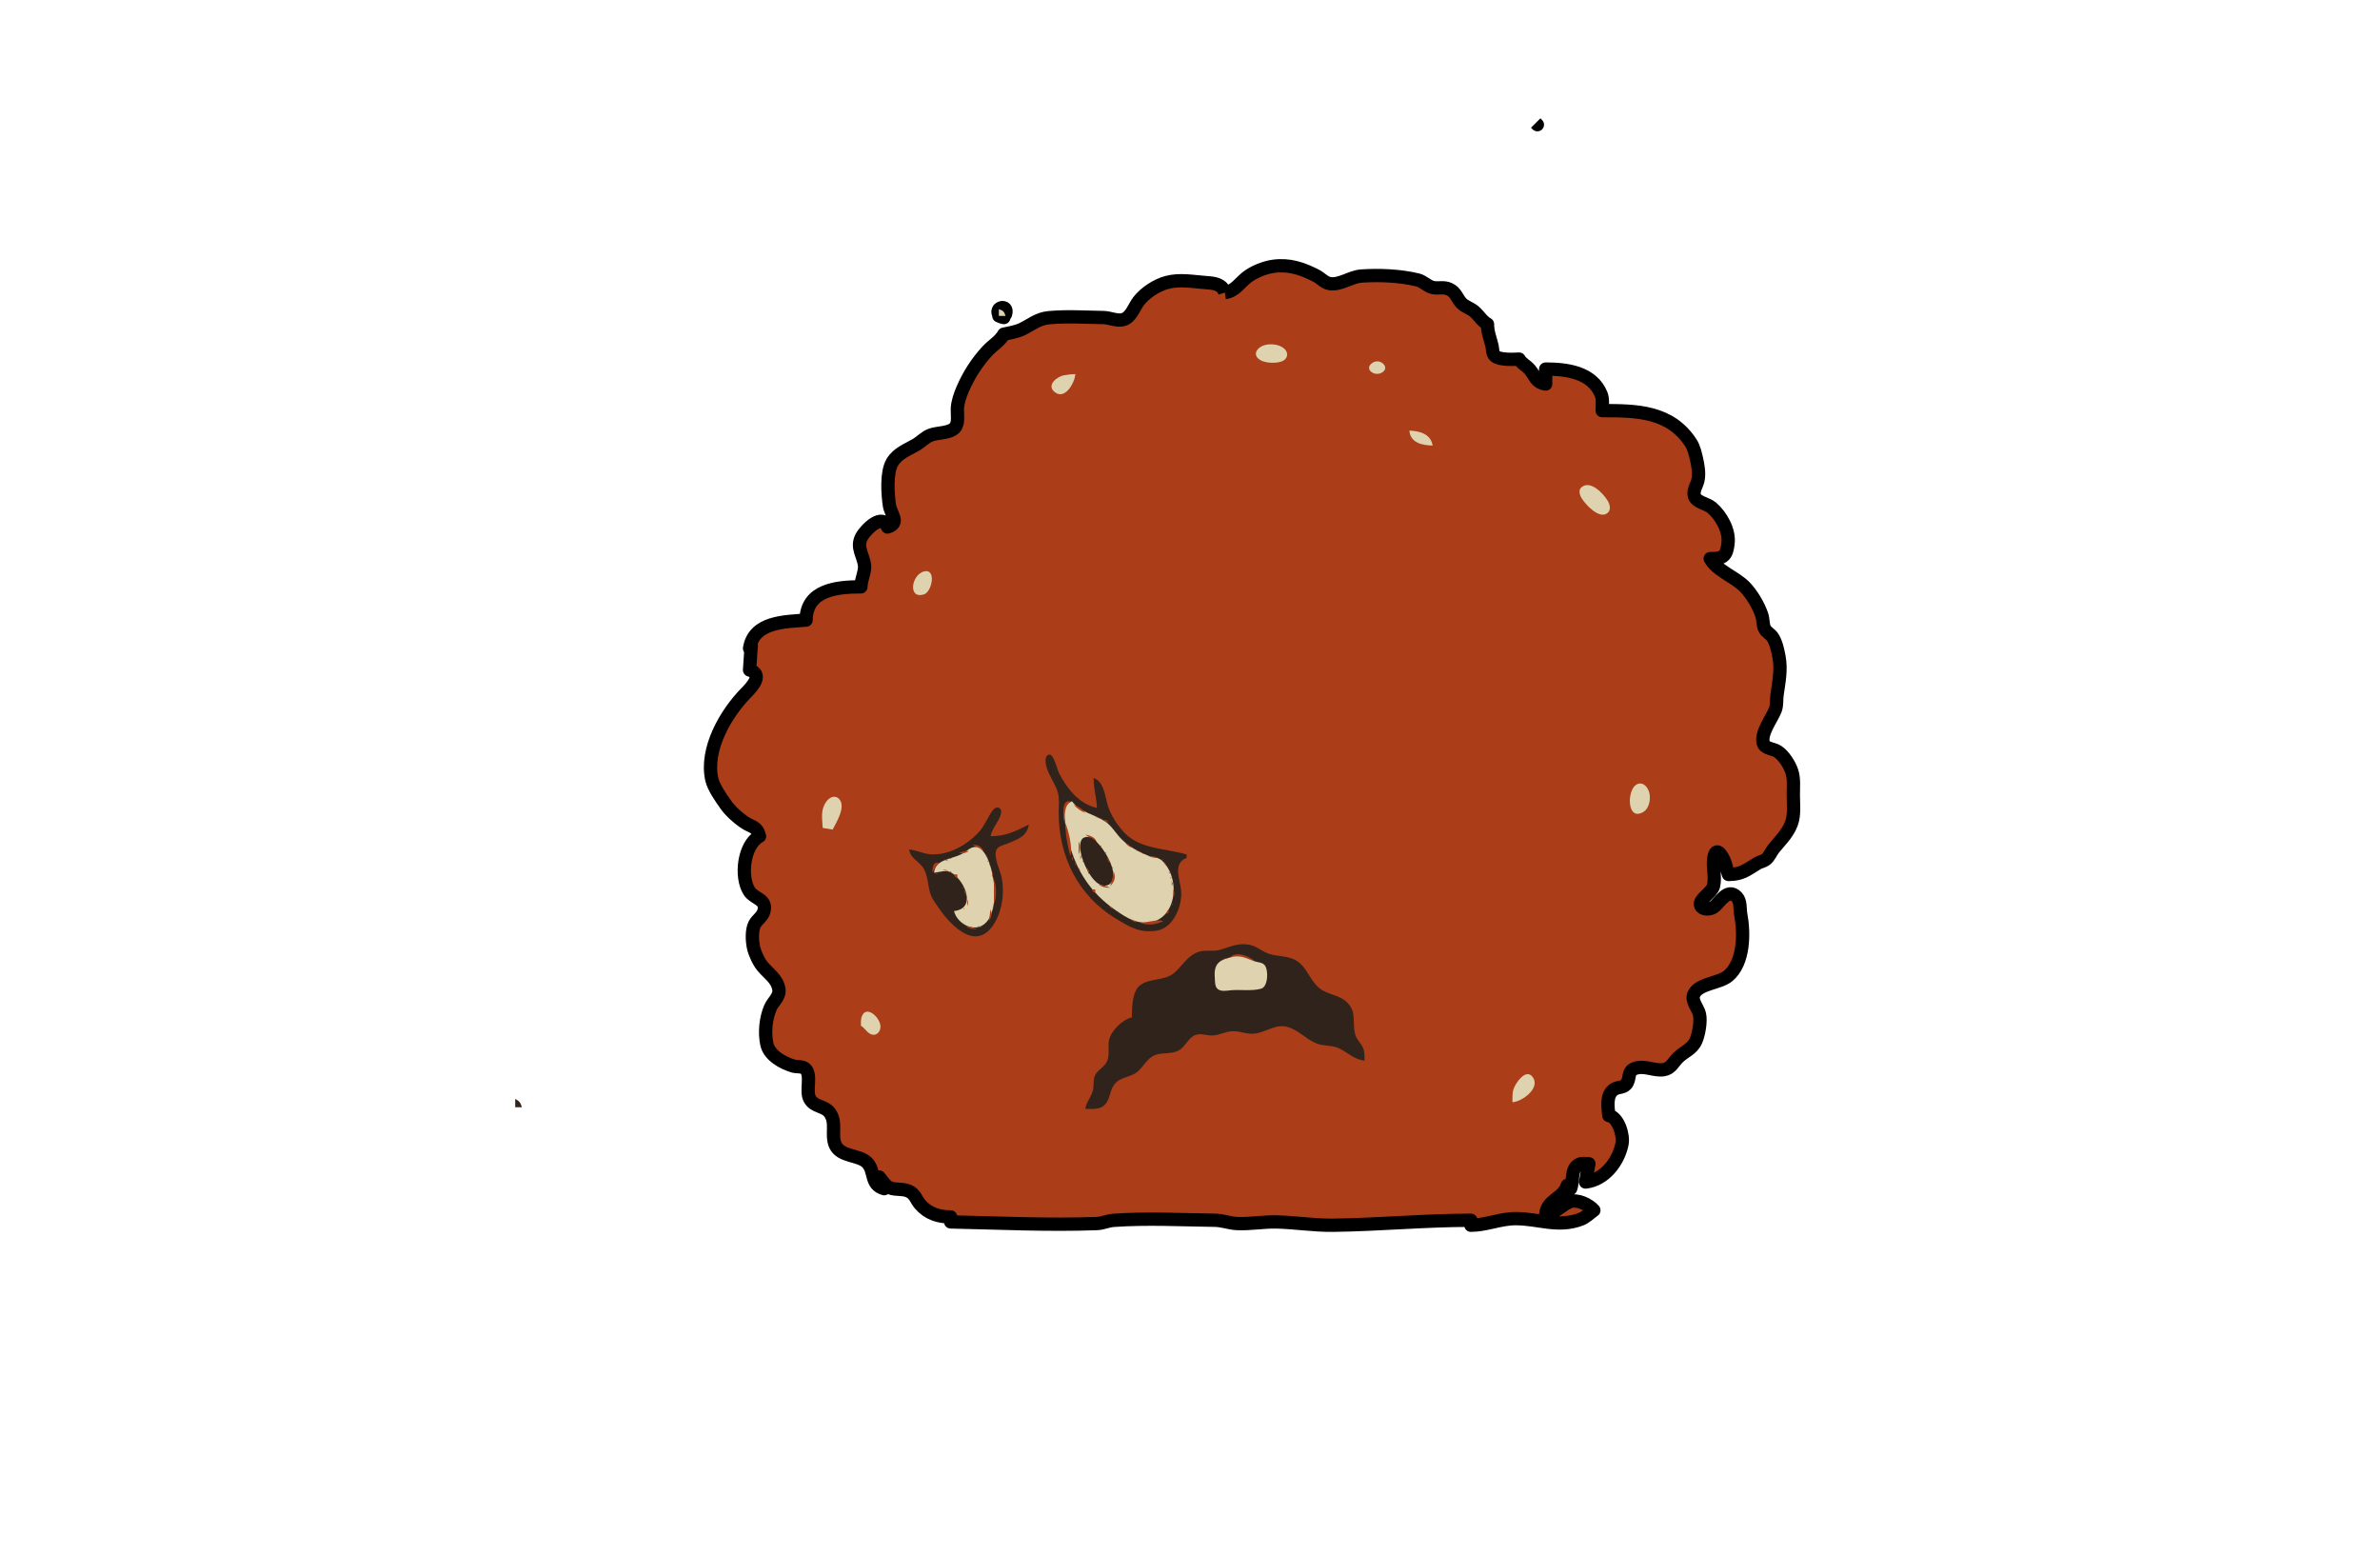 <?xml version="1.0" encoding="UTF-8" standalone="no"?>
<svg
   xmlns:dc="http://purl.org/dc/elements/1.1/"
   xmlns:cc="http://creativecommons.org/ns#"
   xmlns:rdf="http://www.w3.org/1999/02/22-rdf-syntax-ns#"
   xmlns:svg="http://www.w3.org/2000/svg"
   xmlns="http://www.w3.org/2000/svg"
   xmlns:sodipodi="http://sodipodi.sourceforge.net/DTD/sodipodi-0.dtd"
   xmlns:inkscape="http://www.inkscape.org/namespaces/inkscape"
   width="1432"
   height="936"
   id="svg2"
   version="1.1"
   inkscape:version="0.91 r13725"
   sodipodi:docname="2.svg">
  <defs
     id="defs1036" />
  <sodipodi:namedview
     pagecolor="#ffffff"
     bordercolor="#666666"
     borderopacity="1"
     objecttolerance="10"
     gridtolerance="10"
     guidetolerance="10"
     inkscape:pageopacity="0"
     inkscape:pageshadow="2"
     inkscape:window-width="1216"
     inkscape:window-height="616"
     id="namedview1034"
     showgrid="false"
     inkscape:zoom="0.30614958"
     inkscape:cx="195.01284"
     inkscape:cy="468"
     inkscape:window-x="0"
     inkscape:window-y="46"
     inkscape:window-maximized="0"
     inkscape:current-layer="svg2" />
  <path
     style="fill:#ab3d18;stroke:#000000;stroke-opacity:1;stroke-width:8;stroke-miterlimit:4;stroke-dasharray:none;stroke-linejoin:round"
     d="M924 74L925 75L924 74M737 176C735.41 170.961 730.849 170.364 726 170.025C718.109 169.473 709.814 167.786 702 169.928C695.874 171.608 689.068 176.043 685.16 181.054C682.358 184.647 680.708 190.662 675.982 192.204C672.396 193.373 667.757 191.067 664 191.005C653.184 190.824 641.77 190.099 631 191.104C624.552 191.706 620.525 195.31 615 197.992C611.76 199.565 607.519 200.277 604 201C601.719 205.172 597.396 207.535 594.17 211.015C587.882 217.794 582.926 225.509 579.258 233.999C577.669 237.679 576.168 241.998 576.018 246.015C575.892 249.4 577.024 254.722 574.397 257.4C571.197 260.662 564.13 260.159 560.015 261.688C556.686 262.925 554.377 265.624 551.385 267.411C546.117 270.557 540.201 272.456 536.863 278.104C533.255 284.207 534.122 297.102 535.147 304C535.942 309.344 541.83 314.621 534 317C531.072 308.186 520.681 318.563 518.303 323.174C515.104 329.377 519.525 334.229 520.181 340.08C520.608 343.88 518.012 348.784 518 353C503.901 353 485.215 354.606 485 373C472.155 374.014 453.543 373.92 451 390C452.3 389.35 452 389.853 452 388L451 403C459.297 405.622 452.81 412.794 448.95 416.715C436.706 429.152 424.216 450.611 428.278 468.83C429.342 473.603 433.881 479.986 436.688 483.996C439.401 487.873 443.713 491.682 447.576 494.412C452.145 497.642 455.349 496.75 457 503C447.451 508.167 445.291 527.4 450.823 536.061C453.822 540.756 461.436 540.739 459.677 547.961C458.847 551.374 455.571 553.046 454.027 556.039C452.174 559.632 452.527 566.138 453.394 570C454.197 573.578 456.557 578.627 458.919 581.455C462.472 585.709 467.71 588.905 468.646 595.075C469.32 599.519 465.022 602.523 463.456 606.272C460.734 612.787 459.932 621.042 461.38 627.996C462.819 634.909 471.084 639.443 477.424 641.272C479.564 641.889 482.628 641.261 484.397 642.773C488.595 646.361 484.688 655.905 487.09 660.71C489.77 666.071 495.907 664.937 499.157 669.228C503.696 675.223 499.852 682.589 502.603 688.737C505.856 696.005 516.85 694.465 521.682 699.318C526.797 704.454 523.306 712.569 532 715C530.794 712.635 529.636 710.58 529 708C530.799 710.085 532.638 713.315 535.263 714.411C539.343 716.115 543.884 714.538 547.891 717.089C550.736 718.901 551.462 721.946 553.559 724.37C558.469 730.048 564.85 731.995 572 732L572 735C601.218 735.603 630.693 737.074 659.985 735.981C663.483 735.851 666.551 734.297 670.015 734.054C690.072 732.65 710.891 733.732 731 734.004C735.494 734.065 739.562 735.71 744 735.957C752.082 736.407 759.971 734.831 768 735.015C779.387 735.275 790.495 737.133 802 736.996C829.681 736.667 857.274 734 885 734L885 737C894.202 736.968 902.596 733.026 912 733.029C925.739 733.035 937.282 738.568 950.989 733.454C954.04 732.316 956.387 729.861 959 728C956.153 724.618 948.886 721.056 944.41 722.917C939.165 725.098 935.678 729.651 930 731C930.305 721.62 940.552 721.17 943 713C944.635 713.545 944.455 713.365 945 715C946.874 710.534 944.776 702.772 950.325 700.273C951.911 699.559 954.311 700.027 956 700L954 711C965.472 709.729 973.823 698.755 975.944 687.999C976.975 682.774 973.645 671.98 968 671C967.509 666.016 966.148 658.457 971.279 655.178C973.419 653.811 976.417 654.32 978.247 652.397C981.341 649.146 978.68 644.246 984.056 642.573C989.856 640.766 995.295 644.283 1000.98 643.427C1005.31 642.776 1006.7 639.154 1009.48 636.329C1013.26 632.48 1018.08 631.283 1020.42 625.995C1022.15 622.074 1023.51 614.195 1022.52 610C1021.66 606.306 1017.42 602.024 1019.14 598.105C1022.01 591.549 1034.41 591.514 1039.74 587.113C1049.5 579.052 1049.48 561.017 1047.37 550C1046.77 546.818 1047.45 542.196 1045.06 539.628C1039.31 533.444 1034.44 543.66 1030.78 545.82C1028.67 547.062 1024.47 547.427 1023.26 544.698C1021.71 541.212 1030.04 536.942 1030.98 532.995C1032.41 526.999 1030.02 520.715 1031.36 515.078C1033.08 507.82 1037.71 517.488 1038.24 519.995C1038.67 522.04 1039.38 524.008 1040 526C1048.01 525.994 1050.85 523.275 1057.42 519.309C1059 518.358 1061 518.119 1062.46 516.991C1064.5 515.413 1065.6 512.438 1067.21 510.428C1071.66 504.882 1076.91 500.194 1078.54 493C1079.62 488.232 1079 482.862 1079 478C1079 473.419 1079.56 468.409 1078.08 464C1076.66 459.759 1073.31 454.502 1069.54 451.988C1066.94 450.258 1061.75 450.445 1060.86 446.775C1059.41 440.738 1066.11 432.263 1068.15 427C1069.27 424.093 1068.79 421.019 1069.21 418C1070.3 410.157 1071.88 403.026 1070.38 395C1069.68 391.246 1068.69 386.527 1066.56 383.299C1065.17 381.185 1062.61 380.27 1061.6 377.857C1060.58 375.415 1060.9 372.537 1060.04 370.004C1058.1 364.276 1054.12 357.507 1049.95 353.157C1044.06 347.018 1032.89 343.301 1029 336C1031.47 335.947 1034.41 336.122 1036.57 334.682C1038.97 333.077 1039.37 329.636 1039.71 327C1040.72 319.278 1035.69 310.32 1029.91 305.344C1026.94 302.786 1020.23 302.19 1019.37 297.891C1018.75 294.779 1020.92 291.914 1021.59 289C1022.52 284.926 1021.7 280.189 1020.78 276.17C1020.08 273.102 1019.2 269.224 1017.49 266.576C1005.01 247.201 984.712 247 964 247C964 243.944 964.558 240.177 963.401 237.286C957.992 223.764 942.217 222 930 222L930 231C924.009 230.067 923.906 226.364 920.441 222.274C918.343 219.797 915.654 218.874 914 216C910.519 216.219 902.351 216.566 899.603 214.227C897.865 212.747 898.19 210.174 897.731 208.17C896.643 203.429 895.015 200.052 895 195C891.601 193.092 889.919 189.782 886.957 187.278C884.691 185.362 881.6 184.58 879.509 182.491C876.536 179.519 876.194 175.84 871.982 173.944C868.36 172.313 865.437 173.75 861.95 172.899C858.667 172.098 856.358 169.208 852.985 168.39C842.408 165.822 829.833 165.297 819 166.054C812.763 166.49 806.418 171.585 800.09 170.603C796.978 170.121 794.572 167.207 791.826 165.805C783.468 161.536 775.545 158.834 766 160.21C760.781 160.962 754.313 163.556 750.184 166.819C745.68 170.38 743.024 175.159 737 176M604 191C602.752 190.315 602.452 190.251 601 190L601 186C602.949 186.936 603.55 187.392 605 189C607.162 182.404 597.406 184.884 601.448 189.971C602.015 190.684 603.297 190.766 604 191z"
     id="path600" />
  <path
     style="fill:#dfd3af; stroke:none;"
     d="M601 186L601 190L605 190C604.161 187.374 603.626 186.839 601 186M761.005 207.559C756.508 208.739 753.063 213.387 758.228 216.543C761.438 218.504 767.42 218.645 770.941 217.486C774.669 216.26 775.733 212.402 772.681 209.702C769.725 207.087 764.688 206.592 761.005 207.559M826.148 218.032C820.191 221.533 826.625 226.853 831.427 224.143C836.69 221.172 830.624 215.402 826.148 218.032M647 225C644.631 225.102 642.332 225.313 639.999 225.769C635.996 226.553 629.22 231.755 634.742 235.957C641.065 240.768 646.851 229.659 647 225M848 259C848.586 266.378 855.583 267.863 862 268C860.828 261.013 854.287 259.275 848 259M951.607 293.028C949.542 294.688 950.437 297.667 951.573 299.576C953.774 303.27 962.119 312.541 967.106 308.664C969.488 306.811 968.679 303.488 967.361 301.289C964.865 297.124 957.13 288.588 951.607 293.028M555.999 343.711C548.448 345.557 546.011 360.514 555.857 357.562C560.772 356.088 563.621 341.848 555.999 343.711z"
     id="path602" />
  <path
     style="fill:#30231b; stroke:none;"
     d="M714 516L714 514C701.478 510.195 685.906 511.027 676.295 500.671C672.312 496.379 668.496 490.587 666.684 485C664.849 479.345 664.431 470.083 658 468C658 474.259 659.822 479.879 660 486C649.04 483.492 642.112 474.42 637.156 465C636.092 462.978 634.061 453.348 631.17 453.921C628.044 454.541 629.235 460.064 629.85 462C631.494 467.177 635.221 471.846 636.571 477.015C637.552 480.77 637 485.15 637 489C637.002 514.939 648.557 538.586 670.911 552.245C679.298 557.371 685.589 561.428 696 559.786C706.264 558.167 711.791 544.298 710.574 535C709.641 527.871 705.747 519.356 714 516z"
     id="path604" />
  <path
     style="fill:#dfd3af; stroke:none;"
     d="M984.482 472.032C978.691 475.629 978.95 494.317 988.772 488.391C992.673 486.038 993.553 479.543 991.938 475.595C990.684 472.533 987.852 469.939 984.482 472.032M495 498L501 499C503.147 494.74 509.79 484.355 504.258 480.032C501.783 478.099 498.69 480.031 497.189 482.148C493.52 487.322 494.75 492.171 495 498z"
     id="path606" />
  <path
     style="fill:#ab3d18; stroke:none;"
     d="M640 494C641.822 489.658 640.348 485.577 644 482C638.43 480.749 640 490.5 640 494z"
     id="path608" />
  <path
     style="fill:#dfd3af; stroke:none;"
     d="M645 482C637.395 484.524 641.752 500.991 643.269 507C647.509 523.785 656.637 537.415 671 547.34C675.883 550.715 680.926 554.189 687 554.871C707.194 557.138 711.778 529.482 699.084 517.603C696.945 515.602 693.236 515.677 690.576 514.605C684.859 512.302 679.436 509.301 675.005 504.981C671.521 501.584 668.911 496.682 664.812 494.032C657.969 489.608 650.197 488.77 645 482z"
     id="path610" />
  <path
     style="fill:#ab3d18; stroke:none;"
     d="M645 483L646 484L645 483M646 484C648.122 486.37 650.072 487.758 653 489C650.911 486.348 649.199 485.086 646 484z"
     id="path612" />
  <path
     style="fill:#30231b; stroke:none;"
     d="M547 511C547.961 516.956 553.512 518.05 556.081 523.054C558.504 527.774 558.233 533.092 559.918 537.985C560.855 540.706 562.574 542.806 564.136 545.17C570.237 554.4 585.43 572.099 596.539 557.892C602.765 549.931 604.538 538.009 602.741 528.17C601.878 523.447 597.7 516.131 599.483 511.303C600.383 508.868 603.902 508.373 606 507.487C612.091 504.915 618.027 503.212 619 496C610.849 500.045 605.302 502.994 596 503C596.913 498.361 600.094 495.319 601.767 491.001C602.345 489.51 603.012 487.267 601.397 486.137C599.912 485.098 598.202 486.221 597.299 487.434C594.381 491.352 592.806 496.07 589.483 499.897C582.534 507.898 570.869 514.643 560 513.881C555.539 513.568 551.495 511.395 547 511z"
     id="path614" />
  <path
     style="fill:#ab3d18; stroke:none;"
     d="M655.667 489.333C655.222 489.778 656.278 489.722 656.333 489.667C656.778 489.222 655.722 489.278 655.667 489.333M659.667 491.333C659.222 491.778 660.278 491.722 660.333 491.667C660.778 491.222 659.722 491.278 659.667 491.333M661 492C662.248 492.685 662.548 492.749 664 493C662.752 492.315 662.452 492.251 661 492M664 493C665.139 494.015 665.612 494.309 667 495C666.02 493.217 666.092 493.406 664 493M641 495C641.001 502.023 642.241 508.218 644 515C645.484 510.162 642.963 499.667 641 495M667 496L668 497L667 496M669 499L670 500L669 499M670 500L671 501L670 500M653 502C655.669 503.89 657.959 505.406 660 508C660.087 504.023 656.492 502.707 653 502M672 502L673 503L672 502z"
     id="path616" />
  <path
     style="fill:#30231b; stroke:none;"
     d="M652.318 503.786C649.161 505.135 649.876 510.326 650.326 513C651.299 518.784 658.46 535.566 666.656 532.353C669.828 531.11 670.172 526.872 669.652 524C668.585 518.11 664.322 511.117 660.214 506.819C658.281 504.796 655.292 502.515 652.318 503.786z"
     id="path618" />
  <path
     style="fill:#ab3d18; stroke:none;"
     d="M673 503L674 504L673 503M674 504L675 505L674 504M675 505L676 506L675 505M649 506L649 514C650.161 511.23 650.161 508.77 649 506M676 506L677 507L676 506M677 507C678.45 508.608 679.052 509.064 681 510C679.55 508.392 678.949 507.936 677 507M585 508L592 512C590.256 508.832 588.565 508.269 585 508M662.333 508.667C662.278 508.722 662.222 509.778 662.667 509.333C662.722 509.278 662.778 508.222 662.333 508.667z"
     id="path620" />
  <path
     style="fill:#dfd3af; stroke:none;"
     d="M562 525C565.736 524.555 569.404 522.904 572.867 525.167C580.802 530.35 587.549 546.516 574 548C575.915 555.872 586.98 561.838 593.487 554.697C599.082 548.555 598.91 535.622 597.535 528C596.56 522.589 594.03 511.517 588.021 509.662C584.609 508.609 581.702 512.02 578.985 513.525C572.728 516.992 562.643 516.68 562 525z"
     id="path622" />
  <path
     style="fill:#ab3d18; stroke:none;"
     d="M583 510L584 511L583 510M577 513C579.462 513.697 580.665 513.11 583 512C580.726 511.591 579.219 512.212 577 513M663 511L664 512L663 511M683.667 511.333C683.222 511.778 684.278 511.722 684.333 511.667C684.778 511.222 683.722 511.278 683.667 511.333M665.333 512.667C665.278 512.722 665.222 513.778 665.667 513.333C665.722 513.278 665.778 512.222 665.333 512.667M685.667 512.333C685.222 512.778 686.278 512.722 686.333 512.667C686.778 512.222 685.722 512.278 685.667 512.333M687.667 513.333C687.222 513.778 688.278 513.722 688.333 513.667C688.778 513.222 687.722 513.278 687.667 513.333M593.333 514.667C593.278 514.722 593.222 515.778 593.667 515.333C593.722 515.278 593.778 514.222 593.333 514.667M650 514L650 517C650.696 515.446 650.696 515.554 650 514M645 515L645 518C645.696 516.446 645.696 516.554 645 515M666 515L667 519C667.393 517.076 667.146 516.641 666 515M691 515C693.052 515.874 694.747 515.953 697 516C694.948 515.126 693.253 515.047 691 515M571.667 516.333C571.222 516.778 572.278 516.722 572.333 516.667C572.778 516.222 571.722 516.278 571.667 516.333M699.333 516.667C699.278 516.722 699.222 517.778 699.667 517.333C699.722 517.278 699.778 516.222 699.333 516.667M568 517C569.248 517.685 569.548 517.749 571 518C569.752 517.315 569.452 517.251 568 517M594.333 517.667C594.278 517.722 594.222 518.778 594.667 518.333C594.722 518.278 594.778 517.222 594.333 517.667M651.333 517.667C651.278 517.722 651.222 518.778 651.667 518.333C651.722 518.278 651.778 517.222 651.333 517.667M561 525C562.236 522.665 563.072 520.839 565 519C561.14 518.133 561.1 521.939 561 525M647 518L647 521C647.696 519.446 647.696 519.554 647 518M700 518C700.684 519.58 700.805 519.777 702 521C701.316 519.42 701.195 519.223 700 518M595.333 519.667C595.278 519.722 595.222 520.778 595.667 520.333C595.722 520.278 595.778 519.222 595.333 519.667M648 521C648.684 522.58 648.805 522.777 650 524C649.316 522.42 649.195 522.223 648 521M653 521L654 522L653 521M669.333 521.667C669.278 521.722 669.222 522.778 669.667 522.333C669.722 522.278 669.778 521.222 669.333 521.667M596.333 522.667C596.278 522.722 596.222 523.778 596.667 523.333C596.722 523.278 596.778 522.222 596.333 522.667M654 522L655 526C655.553 523.992 655.303 523.668 654 522M567 523C568.506 523.683 569.315 523.826 571 524C569.494 523.317 568.685 523.174 567 523M571.667 524.333C571.222 524.778 572.278 524.722 572.333 524.667C572.778 524.222 571.722 524.278 571.667 524.333M597 524L597 528C597.71 526.24 597.71 525.76 597 524M670 524C669.796 527.201 668.953 529.949 668 533C670.746 530.311 671.502 527.622 670 524M703.333 524.667C703.278 524.722 703.222 525.778 703.667 525.333C703.722 525.278 703.778 524.222 703.333 524.667M562 525C563.248 525.685 563.548 525.749 565 526C563.752 525.315 563.452 525.251 562 525M573 525L574 526L573 525M574 526C574.545 527.635 574.365 527.455 576 528L576 526L574 526M704.333 527.667C704.278 527.722 704.222 528.778 704.667 528.333C704.722 528.278 704.778 527.222 704.333 527.667M651 528L652 529L651 528M657 528L658 529L657 528M598 529L598 544C599.74 539.852 599.74 533.148 598 529M658 529L659 530L658 529M653 530L654 531L653 530M705 530L705 533C705.696 531.446 705.696 531.554 705 530M660 531L661 532L660 531M654 532L655 533L654 532M661 532C663.308 533.759 665.092 533.917 668 534C665.749 532.911 663.465 532.481 661 532M579.333 533.667C579.278 533.722 579.222 534.778 579.667 534.333C579.722 534.278 579.778 533.222 579.333 533.667M656 534L657 535L656 534M580 535L581 539C581.393 537.076 581.146 536.64 580 535M657 535C657.545 536.635 657.365 536.455 659 537L659 535L657 535M706 535L706 540C706.83 537.97 706.83 537.03 706 535M659 537L660 538L659 537M661 539L662 540L661 539M662 540L663 541L662 540M582 541L582 545C582.71 543.24 582.71 542.76 582 541M663 541L664 542L663 541M664 542L665 543L664 542M665 543L666 544L665 543M705.333 543.667C705.278 543.722 705.222 544.778 705.667 544.333C705.722 544.278 705.778 543.222 705.333 543.667M666 544L667 545L666 544M597.333 545.667C597.278 545.722 597.222 546.778 597.667 546.333C597.722 546.278 597.778 545.222 597.333 545.667M667 545C668.223 546.195 668.42 546.316 670 547C668.777 545.805 668.58 545.684 667 545M579.667 546.333C579.222 546.778 580.278 546.722 580.333 546.667C580.778 546.222 579.722 546.278 579.667 546.333M596 547L595 554C596.663 551.565 597.078 549.773 596 547M703 547C702.014 548.479 702 548.203 702 550C703.289 548.557 703.401 548.766 703 547M701 550L702 551L701 550M574 551L575 552L574 551M575 552L576 553L575 552M680 553C681.458 554.081 682.248 554.436 684 555C682.457 553.733 681.952 553.511 680 553M686 555C690.501 556.889 695.734 556.22 700 554C695.896 552.858 690.458 554.987 686 555M577 554L578 555L577 554M578.667 555.333C578.222 555.778 579.278 555.722 579.333 555.667C579.778 555.222 578.722 555.278 578.667 555.333M593 555L594 556L593 555M592 556L593 557L592 556M581 557C583.308 558.759 585.092 558.917 588 559C585.748 557.911 583.465 557.481 581 557M588 557C589.248 557.685 589.549 557.749 591 558C589.752 557.315 589.451 557.251 588 557z"
     id="path624" />
  <path
     style="fill:#30231b; stroke:none;"
     d="M681 612C675.408 613.189 668.215 620.221 667.225 626.001C666.552 629.925 667.729 634.203 666.258 637.995C664.822 641.694 661.098 643.039 659.179 646.259C657.419 649.213 658.418 652.813 657.567 656C656.497 660.009 653.638 662.789 653 667C657.011 667 661.849 667.698 664.852 664.427C668.606 660.338 667.316 654.501 672.174 650.573C675.598 647.804 680.285 647.714 683.83 645.105C687.952 642.071 689.987 636.503 695.015 634.602C699.426 632.934 704.693 634.209 708.996 631.976C713.401 629.691 715.132 623.509 720.043 622.333C723.296 621.553 726.632 623.073 729.911 622.832C734.384 622.503 738.342 619.972 743 620.299C747.193 620.592 750.669 622.252 755 621.71C762.087 620.823 767.714 615.56 775 617.803C781.312 619.747 785.961 625.101 792 627.606C796.429 629.444 801.365 628.494 805.714 630.598C811.107 633.206 814.8 637.327 821 638C820.99 635.303 821.182 632.498 819.977 630C818.608 627.163 816.101 625.15 815.318 622C813.501 614.692 816.528 608.593 810.231 602.684C805.445 598.194 798.527 598.447 793.465 594.087C788.267 589.61 786.488 582.386 780.871 578.399C775.735 574.753 769.754 575.565 764 573.895C759.689 572.644 756.36 569.222 751.961 568.34C745.028 566.952 740.341 569.483 734 571.352C729.776 572.597 725.135 571.131 721 572.599C714.406 574.942 711.469 580.878 706.625 585.116C700.64 590.352 691.573 588.008 685.649 592.934C681.065 596.746 681.113 606.542 681 612z"
     id="path626" />
  <path
     style="fill:#ab3d18; stroke:none;"
     d="M740 576C745.628 575.006 749.601 576.721 755 578C751.24 575.158 743.688 571.78 740 576z"
     id="path628" />
  <path
     style="fill:#dfd3af; stroke:none;"
     d="M742 575.522C733.653 577.18 730.234 579.569 730.914 588C731.096 590.249 730.768 593.376 732.742 594.972C734.617 596.488 737.811 595.969 740 595.714C745.881 595.032 753.249 596.345 758.852 594.682C763.021 593.444 763.323 583.601 760.972 580.603C759.63 578.891 756.912 578.875 754.999 578.252C750.515 576.79 746.89 574.55 742 575.522z"
     id="path630" />
  <path
     style="fill:#ab3d18; stroke:none;"
     d="M736 576C737.248 576.685 737.548 576.749 739 577C737.752 576.315 737.452 576.251 736 576M734.667 577.333C734.223 577.777 735.278 577.722 735.333 577.667C735.778 577.222 734.722 577.278 734.667 577.333z"
     id="path632" />
  <path
     style="fill:#24c067; stroke:none;"
     d="M754.667 578.333C754.222 578.778 755.278 578.722 755.333 578.667C755.778 578.222 754.722 578.278 754.667 578.333z"
     id="path634" />
  <path
     style="fill:#dfd3af; stroke:none;"
     d="M518 617C520.159 618.275 521.292 620.585 523.414 621.806C526.571 623.625 529.516 621.311 529.758 617.985C530.173 612.267 520.72 603.586 518.318 612.034C517.872 613.603 518.019 615.393 518 617z"
     id="path640" />
  <path
     style="fill:#dfd3af; stroke:none;"
     d="M910 663C915.575 662.819 927.443 654.405 921.971 647.608C917.86 642.5 911.761 651.772 910.699 655.001C909.854 657.571 910.008 660.333 910 663z"
     id="path644" />
  <path
     style="fill:#30231b; stroke:none;"
     d="M310 661L310 666L314 666C313.188 663.218 312.547 662.373 310 661z"
     id="path646" />
</svg>
